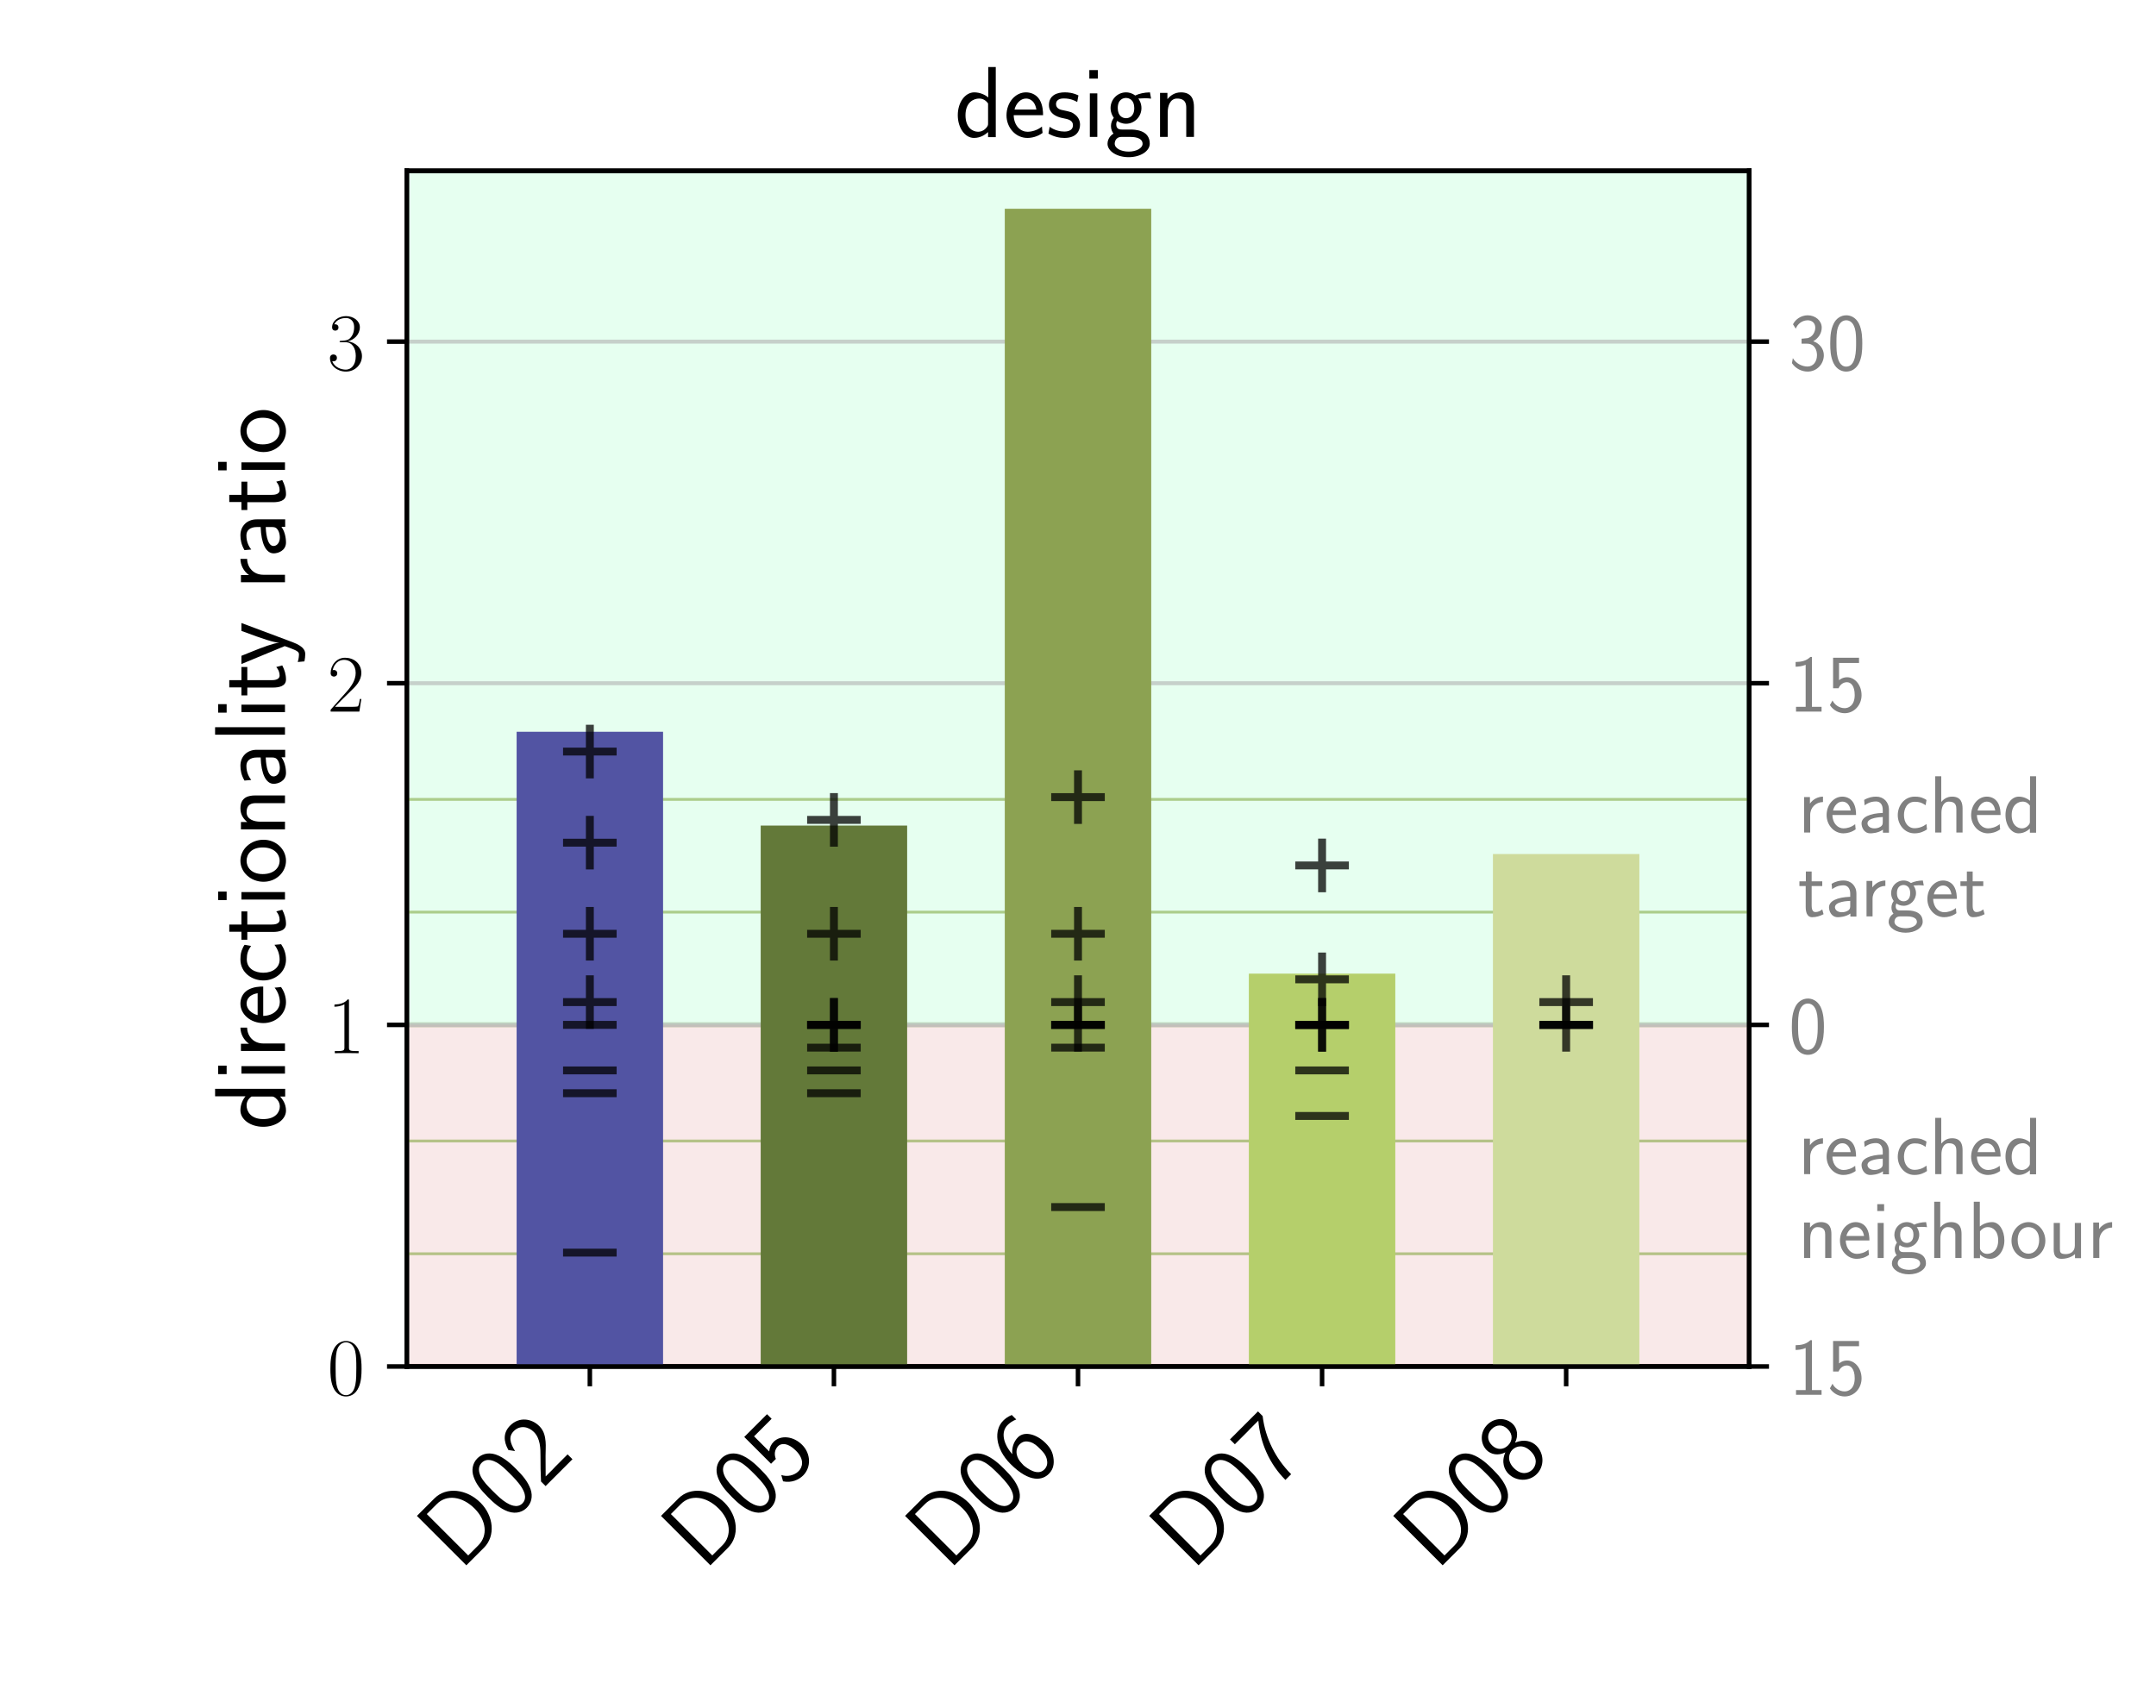 <?xml version="1.0" encoding="utf-8" standalone="no"?>
<!DOCTYPE svg PUBLIC "-//W3C//DTD SVG 1.1//EN"
  "http://www.w3.org/Graphics/SVG/1.1/DTD/svg11.dtd">
<!-- Created with matplotlib (https://matplotlib.org/) -->
<svg height="302.4pt" version="1.1" viewBox="0 0 381.6 302.4" width="381.6pt" xmlns="http://www.w3.org/2000/svg" xmlns:xlink="http://www.w3.org/1999/xlink">
 <defs>
  <style type="text/css">*{stroke-linecap:butt;stroke-linejoin:round;}</style>
 </defs>
 <g id="figure_1">
  <g id="patch_1">
   <path d="M 0 302.4 
L 381.6 302.4 
L 381.6 0 
L 0 0 
z
" style="fill:#ffffff;"/>
  </g>
  <g id="axes_1">
   <g id="patch_2">
    <path d="M 72 241.92 
L 309.6 241.92 
L 309.6 30.24 
L 72 30.24 
z
" style="fill:#ffffff;"/>
   </g>
   <g id="patch_3">
    <path clip-path="url(#p41806c6897)" d="M 61.2 181.44 
L 309.6 181.44 
L 309.6 -30.24 
L 61.2 -30.24 
z
" style="fill:#01ff6b;opacity:0.1;stroke:#01ff6b;stroke-linejoin:miter;"/>
   </g>
   <g id="patch_4">
    <path clip-path="url(#p41806c6897)" d="M 61.2 181.44 
L 309.6 181.44 
L 309.6 241.92 
L 61.2 241.92 
z
" style="fill:#c22121;opacity:0.1;stroke:#c22121;stroke-linejoin:miter;"/>
   </g>
   <g id="matplotlib.axis_1">
    <g id="xtick_1">
     <g id="line2d_1">
      <defs>
       <path d="M 0 0 
L 0 3.5 
" id="m5bcfd3a4b6" style="stroke:#000000;stroke-width:0.8;"/>
      </defs>
      <g>
       <use style="stroke:#000000;stroke-width:0.8;" x="104.4" xlink:href="#m5bcfd3a4b6" y="241.92"/>
      </g>
     </g>
     <g id="text_1">
      <!-- D02 -->
      <g transform="translate(81.412 278.247)rotate(-45)scale(0.18 -0.18)">
       <defs>
        <path d="M 8.906 69 
L 8.906 0 
L 33.5 0 
C 49.906 0 62.5 15.328 62.5 33.891 
C 62.5 53.062 49.906 69 33.5 69 
z
M 17.094 5.594 
L 17.094 63.391 
L 31.297 63.391 
C 44.703 63.391 54.297 51.172 54.297 33.891 
C 54.297 17.312 44.797 5.594 31.297 5.594 
z
" id="CMSS17-68"/>
        <path d="M 43.094 32.391 
C 43.094 38.109 43 48.75 38.906 56.984 
C 34.797 64.891 28.203 67 23.5 67 
C 16.703 67 10.906 62.984 7.906 56.578 
C 4.703 49.859 3.797 42.938 3.797 32.391 
C 3.797 25.172 4.094 16.344 7.703 8.609 
C 11.797 0.094 18.703 -2 23.406 -2 
C 29.594 -2 35.594 1.297 39 8.203 
C 42.5 15.438 43.094 23.359 43.094 32.391 
z
M 23.406 4.094 
C 15.797 4.094 13.5 12.828 12.797 15.734 
C 11.594 20.75 11.406 25.562 11.406 33.5 
C 11.406 39.719 11.406 46.75 13.297 52.266 
C 15.594 58.688 19.594 60.891 23.406 60.891 
C 30.797 60.891 33.203 53.469 34 50.859 
C 35.5 45.547 35.5 39.312 35.5 33.5 
C 35.5 24.156 35.5 4.094 23.406 4.094 
z
" id="CMSS17-48"/>
        <path d="M 25.797 21.141 
C 28.594 24.031 32.797 27.516 35.703 31 
C 38.5 34.391 42.203 39.172 42.203 46.141 
C 42.203 57.109 34.797 67 22.203 67 
C 12.297 67 6.594 60.797 3.906 51.125 
L 7.797 45.75 
C 10 54.812 13.094 60.594 20.906 60.594 
C 29.5 60.594 34.297 53.609 34.297 45.938 
C 34.297 36.781 27.297 29.703 22 24.422 
C 16.094 18.547 10.297 12.578 4.703 6.391 
L 4.703 0 
L 42.203 0 
L 42.203 6.797 
L 25.203 6.797 
C 24 6.797 22.797 6.688 21.594 6.688 
L 11.594 6.688 
L 11.594 6.797 
z
" id="CMSS17-50"/>
       </defs>
       <use transform="scale(0.996)" xlink:href="#CMSS17-68"/>
       <use transform="translate(67.543 0)scale(0.996)" xlink:href="#CMSS17-48"/>
       <use transform="translate(114.386 0)scale(0.996)" xlink:href="#CMSS17-50"/>
      </g>
     </g>
    </g>
    <g id="xtick_2">
     <g id="line2d_2">
      <g>
       <use style="stroke:#000000;stroke-width:0.8;" x="147.6" xlink:href="#m5bcfd3a4b6" y="241.92"/>
      </g>
     </g>
     <g id="text_2">
      <!-- D05 -->
      <g transform="translate(124.612 278.247)rotate(-45)scale(0.18 -0.18)">
       <defs>
        <path d="M 14.594 59.594 
L 39.094 59.594 
L 39.094 66 
L 7.297 66 
L 7.297 28.594 
L 14 28.594 
C 15.797 32.859 19.5 36 24.297 36 
C 28.797 36 33.797 31.938 33.797 20.297 
C 33.797 7.844 26.703 4.188 21.5 4.188 
C 15.094 4.188 9.203 8.141 6.594 13.609 
L 3.406 7.938 
C 8 0.797 15.5 -2 21.5 -2 
C 33.094 -2 42.203 7.938 42.203 20.094 
C 42.203 32.547 34.094 42.094 24.406 42.094 
C 20.906 42.094 17.5 40.891 14.594 38.5 
z
" id="CMSS17-53"/>
       </defs>
       <use transform="scale(0.996)" xlink:href="#CMSS17-68"/>
       <use transform="translate(67.543 0)scale(0.996)" xlink:href="#CMSS17-48"/>
       <use transform="translate(114.386 0)scale(0.996)" xlink:href="#CMSS17-53"/>
      </g>
     </g>
    </g>
    <g id="xtick_3">
     <g id="line2d_3">
      <g>
       <use style="stroke:#000000;stroke-width:0.8;" x="190.8" xlink:href="#m5bcfd3a4b6" y="241.92"/>
      </g>
     </g>
     <g id="text_3">
      <!-- D06 -->
      <g transform="translate(167.812 278.247)rotate(-45)scale(0.18 -0.18)">
       <defs>
        <path d="M 39 64.984 
C 34.797 66.688 31.797 67 29 67 
C 16 67 3.906 53.25 3.906 31.609 
C 3.906 4.188 15.406 -2 23.594 -2 
C 28.094 -2 32.594 -0.609 36.906 4.391 
C 41.297 9.672 43 14.062 43 21.75 
C 43 34.109 36.906 45.094 27.797 45.094 
C 21.203 45.094 15.5 41.594 12 37.203 
C 13 51.406 19.594 60.891 29.094 60.891 
C 31.703 60.891 35.094 60.484 39 58.75 
z
M 12.094 21.438 
C 12.094 22.234 12.094 22.734 12.203 24.234 
C 12.203 32.016 16.703 39 24 39 
C 28.703 39 31.094 36.5 32.906 33.406 
C 35 29.516 35.094 25.828 35.094 21.75 
C 35.094 17.859 35.094 13.969 32.797 9.969 
C 30.906 6.891 28.406 4.188 23.594 4.188 
C 14.094 4.188 12.5 17.453 12.094 21.438 
z
" id="CMSS17-54"/>
       </defs>
       <use transform="scale(0.996)" xlink:href="#CMSS17-68"/>
       <use transform="translate(67.543 0)scale(0.996)" xlink:href="#CMSS17-48"/>
       <use transform="translate(114.386 0)scale(0.996)" xlink:href="#CMSS17-54"/>
      </g>
     </g>
    </g>
    <g id="xtick_4">
     <g id="line2d_4">
      <g>
       <use style="stroke:#000000;stroke-width:0.8;" x="234" xlink:href="#m5bcfd3a4b6" y="241.92"/>
      </g>
     </g>
     <g id="text_4">
      <!-- D07 -->
      <g transform="translate(211.012 278.247)rotate(-45)scale(0.18 -0.18)">
       <defs>
        <path d="M 21.703 59.188 
C 22.906 59.188 24.094 59.297 25.297 59.297 
L 36.797 59.297 
C 22.5 42.422 14.297 21.094 14.297 -1 
L 22.297 -1 
C 22.297 20.391 29.297 42.109 43 59.484 
L 43 66 
L 3.906 66 
L 3.906 59.188 
z
" id="CMSS17-55"/>
       </defs>
       <use transform="scale(0.996)" xlink:href="#CMSS17-68"/>
       <use transform="translate(67.543 0)scale(0.996)" xlink:href="#CMSS17-48"/>
       <use transform="translate(114.386 0)scale(0.996)" xlink:href="#CMSS17-55"/>
      </g>
     </g>
    </g>
    <g id="xtick_5">
     <g id="line2d_5">
      <g>
       <use style="stroke:#000000;stroke-width:0.8;" x="277.2" xlink:href="#m5bcfd3a4b6" y="241.92"/>
      </g>
     </g>
     <g id="text_5">
      <!-- D08 -->
      <g transform="translate(254.212 278.247)rotate(-45)scale(0.18 -0.18)">
       <defs>
        <path d="M 30.203 35.094 
C 37.797 37.594 41.703 43.641 41.703 49.594 
C 41.703 58.969 33.703 67 23.5 67 
C 12.906 67 5.203 58.672 5.203 49.594 
C 5.203 43.734 9 37.688 16.703 35.094 
C 6.906 31.297 3.906 23.688 3.906 18 
C 3.906 7 12.797 -2 23.406 -2 
C 34.406 -2 43 7.188 43 18 
C 43 24.594 39.094 31.594 30.203 35.094 
z
M 23.5 38.094 
C 16.797 38.094 12.297 42.625 12.297 49.484 
C 12.297 56.453 16.797 60.891 23.5 60.891 
C 29.703 60.891 34.594 56.859 34.594 49.484 
C 34.594 42.234 29.797 38.094 23.5 38.094 
z
M 23.5 4.188 
C 17.797 4.188 11.703 8.094 11.703 18.094 
C 11.703 28.391 18.5 32 23.406 32 
C 28.797 32 35.203 28.188 35.203 18.094 
C 35.203 7.688 28.594 4.188 23.5 4.188 
z
" id="CMSS17-56"/>
       </defs>
       <use transform="scale(0.996)" xlink:href="#CMSS17-68"/>
       <use transform="translate(67.543 0)scale(0.996)" xlink:href="#CMSS17-48"/>
       <use transform="translate(114.386 0)scale(0.996)" xlink:href="#CMSS17-56"/>
      </g>
     </g>
    </g>
   </g>
   <g id="matplotlib.axis_2">
    <g id="ytick_1">
     <g id="line2d_6">
      <path clip-path="url(#p41806c6897)" d="M 72 241.92 
L 309.6 241.92 
" style="fill:none;stroke:#b0b0b0;stroke-linecap:square;stroke-opacity:0.6;stroke-width:0.7;"/>
     </g>
     <g id="line2d_7">
      <defs>
       <path d="M 0 0 
L -3.5 0 
" id="m396ff6a294" style="stroke:#000000;stroke-width:0.8;"/>
      </defs>
      <g>
       <use style="stroke:#000000;stroke-width:0.8;" x="72" xlink:href="#m396ff6a294" y="241.92"/>
      </g>
     </g>
     <g id="text_6">
      <!-- $\mathdefault{0}$ -->
      <g transform="translate(57.928 246.936)scale(0.145 -0.145)">
       <defs>
        <path d="M 42 31.844 
C 42 37.969 41.906 48.422 37.703 56.453 
C 34 63.484 28.094 66 22.906 66 
C 18.094 66 12 63.781 8.203 56.562 
C 4.203 49.016 3.797 39.672 3.797 31.844 
C 3.797 26.109 3.906 17.375 7 9.734 
C 11.297 -0.609 19 -2 22.906 -2 
C 27.5 -2 34.5 -0.109 38.594 9.438 
C 41.594 16.375 42 24.5 42 31.844 
z
M 22.906 -0.406 
C 16.5 -0.406 12.703 5.125 11.297 12.75 
C 10.203 18.688 10.203 27.328 10.203 32.953 
C 10.203 40.688 10.203 47.109 11.5 53.234 
C 13.406 61.781 19 64.391 22.906 64.391 
C 27 64.391 32.297 61.672 34.203 53.438 
C 35.5 47.719 35.594 40.984 35.594 32.953 
C 35.594 26.422 35.594 18.375 34.406 12.453 
C 32.297 1.5 26.406 -0.406 22.906 -0.406 
z
" id="CMR17-48"/>
       </defs>
       <use transform="scale(0.996)" xlink:href="#CMR17-48"/>
      </g>
     </g>
    </g>
    <g id="ytick_2">
     <g id="line2d_8">
      <path clip-path="url(#p41806c6897)" d="M 72 181.44 
L 309.6 181.44 
" style="fill:none;stroke:#b0b0b0;stroke-linecap:square;stroke-opacity:0.6;stroke-width:0.7;"/>
     </g>
     <g id="line2d_9">
      <g>
       <use style="stroke:#000000;stroke-width:0.8;" x="72" xlink:href="#m396ff6a294" y="181.44"/>
      </g>
     </g>
     <g id="text_7">
      <!-- $\mathdefault{1}$ -->
      <g transform="translate(57.928 186.456)scale(0.145 -0.145)">
       <defs>
        <path d="M 26.594 63.797 
C 26.594 65.891 26.5 66 25.094 66 
C 21.203 61.359 15.297 59.891 9.703 59.688 
C 9.406 59.688 8.906 59.688 8.797 59.5 
C 8.703 59.297 8.703 59.094 8.703 57 
C 11.797 57 17 57.594 21 59.984 
L 21 7.297 
C 21 3.797 20.797 2.594 12.203 2.594 
L 9.203 2.594 
L 9.203 0 
C 14 0.094 19 0.188 23.797 0.188 
C 28.594 0.188 33.594 0.094 38.406 0 
L 38.406 2.594 
L 35.406 2.594 
C 26.797 2.594 26.594 3.688 26.594 7.297 
z
" id="CMR17-49"/>
       </defs>
       <use transform="scale(0.996)" xlink:href="#CMR17-49"/>
      </g>
     </g>
    </g>
    <g id="ytick_3">
     <g id="line2d_10">
      <path clip-path="url(#p41806c6897)" d="M 72 120.96 
L 309.6 120.96 
" style="fill:none;stroke:#b0b0b0;stroke-linecap:square;stroke-opacity:0.6;stroke-width:0.7;"/>
     </g>
     <g id="line2d_11">
      <g>
       <use style="stroke:#000000;stroke-width:0.8;" x="72" xlink:href="#m396ff6a294" y="120.96"/>
      </g>
     </g>
     <g id="text_8">
      <!-- $\mathdefault{2}$ -->
      <g transform="translate(57.928 125.976)scale(0.145 -0.145)">
       <defs>
        <path d="M 41.703 15.469 
L 39.906 15.469 
C 38.906 8.391 38.094 7.188 37.703 6.594 
C 37.203 5.797 30 5.797 28.594 5.797 
L 9.406 5.797 
C 13 9.688 20 16.766 28.5 24.938 
C 34.594 30.719 41.703 37.5 41.703 47.391 
C 41.703 59.188 32.297 66 21.797 66 
C 10.797 66 4.094 56.297 4.094 47.297 
C 4.094 43.391 7 42.891 8.203 42.891 
C 9.203 42.891 12.203 43.484 12.203 46.984 
C 12.203 50.094 9.594 51 8.203 51 
C 7.594 51 7 50.891 6.594 50.688 
C 8.5 59.188 14.297 63.391 20.406 63.391 
C 29.094 63.391 34.797 56.5 34.797 47.391 
C 34.797 38.703 29.703 31.219 24 24.734 
L 4.094 2.297 
L 4.094 0 
L 39.297 0 
z
" id="CMR17-50"/>
       </defs>
       <use transform="scale(0.996)" xlink:href="#CMR17-50"/>
      </g>
     </g>
    </g>
    <g id="ytick_4">
     <g id="line2d_12">
      <path clip-path="url(#p41806c6897)" d="M 72 60.48 
L 309.6 60.48 
" style="fill:none;stroke:#b0b0b0;stroke-linecap:square;stroke-opacity:0.6;stroke-width:0.7;"/>
     </g>
     <g id="line2d_13">
      <g>
       <use style="stroke:#000000;stroke-width:0.8;" x="72" xlink:href="#m396ff6a294" y="60.48"/>
      </g>
     </g>
     <g id="text_9">
      <!-- $\mathdefault{3}$ -->
      <g transform="translate(57.928 65.496)scale(0.145 -0.145)">
       <defs>
        <path d="M 22.094 34 
C 31 34 34.906 26.141 34.906 17.094 
C 34.906 5.031 28.5 0.391 22.703 0.391 
C 17.406 0.391 8.797 3.016 6.094 10.797 
C 6.594 10.594 7.094 10.594 7.594 10.594 
C 10 10.594 11.797 12.188 11.797 14.797 
C 11.797 17.688 9.594 19 7.594 19 
C 5.906 19 3.297 18.188 3.297 14.484 
C 3.297 5.234 12.297 -2 22.906 -2 
C 34 -2 42.5 6.75 42.5 16.984 
C 42.5 26.844 34.5 34 25 35.094 
C 32.594 36.672 39.906 43.375 39.906 52.391 
C 39.906 60.25 32 66 23 66 
C 13.906 66 5.906 60.344 5.906 52.297 
C 5.906 48.797 8.5 48.188 9.797 48.188 
C 11.906 48.188 13.703 49.484 13.703 52.094 
C 13.703 54.688 11.906 56 9.797 56 
C 9.406 56 8.906 56 8.5 55.797 
C 11.406 62.484 19.297 63.688 22.797 63.688 
C 26.297 63.688 32.906 61.969 32.906 52.297 
C 32.906 49.484 32.5 44.547 29.094 40.219 
C 26.094 36.391 22.703 36.188 19.406 35.891 
C 18.906 35.891 16.594 35.688 16.203 35.688 
C 15.5 35.594 15.094 35.5 15.094 34.797 
C 15.094 34.094 15.203 34 17.203 34 
z
" id="CMR17-51"/>
       </defs>
       <use transform="scale(0.996)" xlink:href="#CMR17-51"/>
      </g>
     </g>
    </g>
    <g id="text_10">
     <!-- directionality ratio -->
     <g transform="translate(50.44 200.076)rotate(-90)scale(0.18 -0.18)">
      <defs>
       <path d="M 40.797 69 
L 33.406 69 
L 33.406 38.984 
C 30.297 41.594 25.203 44 19.594 44 
C 10.5 44 3.297 34.047 3.297 21.484 
C 3.297 8.938 10.406 -1 19.297 -1 
C 26.203 -1 30.797 2.688 33.203 4.797 
L 33.203 -0.203 
L 40.797 -0.203 
z
M 33.203 13.297 
C 33.203 11.875 33.203 10.359 30.094 7.625 
C 28.094 5.906 25.703 5.094 23.406 5.094 
C 18 5.094 10.906 9.141 10.906 21.391 
C 10.906 34.141 18.906 37.891 24.406 37.891 
C 28.094 37.891 31.094 36.062 33.203 33.031 
z
" id="CMSS17-100"/>
       <path d="M 15.297 66 
L 6.906 66 
L 6.906 57.594 
L 15.297 57.594 
z
M 14.797 43 
L 7.406 43 
L 7.406 0 
L 14.797 0 
z
" id="CMSS17-105"/>
       <path d="M 14.906 21.391 
C 14.906 30.844 21.797 37.172 30.594 37.375 
L 30.594 44 
C 24.203 43.891 18.203 40.688 14.594 35.469 
L 14.594 43.484 
L 7.5 43.484 
L 7.5 0 
L 14.906 0 
z
" id="CMSS17-114"/>
       <path d="M 39.094 21.484 
C 39.094 24.797 38.906 31.266 35.703 36.672 
C 32.203 42.391 26.5 44 22.203 44 
C 11.797 44 3 34.125 3 21.297 
C 3 9.047 12.094 -1 23.594 -1 
C 28.094 -1 33.594 0.297 38.594 3.891 
C 38.594 4.297 38.406 6.469 38.297 6.578 
C 38.297 6.766 38 9.828 38 10.234 
C 33.203 6.375 27.703 5.094 23.703 5.094 
C 17.297 5.094 10.406 10.422 10.094 21.484 
z
M 10.906 27 
C 12.203 32.594 16.594 37.891 22.203 37.891 
C 23.703 37.891 30.703 37.688 32.5 27 
z
" id="CMSS17-101"/>
       <path d="M 38.5 39.688 
C 38.5 40.391 33.906 42.391 32.703 42.797 
C 29.406 44 25.203 44 24.094 44 
C 11.094 44 3.297 32.688 3.297 21.297 
C 3.297 9.297 12 -1 23.703 -1 
C 30.406 -1 35.203 1.188 39.094 3.797 
L 38.5 10.391 
C 34.203 7.094 29.203 5.297 23.797 5.297 
C 16 5.297 10.906 12.094 10.906 21.391 
C 10.906 28.594 14.203 37.688 24.203 37.688 
C 29.703 37.688 32.797 36.594 37.406 33.484 
z
" id="CMSS17-99"/>
       <path d="M 16.703 37.188 
L 29.703 37.188 
L 29.703 43 
L 16.703 43 
L 16.703 55 
L 9.594 55 
L 9.594 43 
L 1.703 43 
L 1.703 37.188 
L 9.406 37.188 
L 9.406 11.734 
C 9.406 6 10.703 -1 17.297 -1 
C 22.297 -1 26.906 0.391 31.297 2.688 
L 29.703 8.609 
C 27.297 6.5 24.406 5.297 21.297 5.297 
C 16.906 5.297 16.703 10.922 16.703 13.438 
z
" id="CMSS17-116"/>
       <path d="M 44.203 21.188 
C 44.203 33.984 34.703 44 23.5 44 
C 12 44 2.703 33.688 2.703 21.188 
C 2.703 8.5 12.297 -1 23.406 -1 
C 34.797 -1 44.203 8.797 44.203 21.188 
z
M 23.5 5.297 
C 16.406 5.297 10.297 11.094 10.297 21.984 
C 10.297 33.594 17.406 37.891 23.406 37.891 
C 29.906 37.891 36.594 33.188 36.594 21.984 
C 36.594 10.688 30.094 5.297 23.5 5.297 
z
" id="CMSS17-111"/>
       <path d="M 40.906 29.344 
C 40.906 35.672 39.406 44 28.094 44 
C 21.703 44 17.5 40.688 14.703 37.281 
L 14.703 43.484 
L 7.406 43.484 
L 7.406 0 
L 15 0 
L 15 24.312 
C 15 30.656 17.406 37.891 24.203 37.891 
C 33 37.891 33.297 31.953 33.297 28.531 
L 33.297 0 
L 40.906 0 
z
" id="CMSS17-110"/>
       <path d="M 37.594 27.953 
C 37.594 37.484 30.906 44 21.906 44 
C 17.5 44 12.703 43.188 7.203 39.984 
L 7.797 33.328 
C 10.297 35.156 14.594 38.094 21.797 38.094 
C 26.906 38.094 30 34.141 30 27.844 
L 30 24 
C 14 23.5 4 18.891 4 11.109 
C 4 7.062 6.5 -1 14.797 -1 
C 16.297 -1 24.406 -0.812 30.203 3.5 
L 30.203 -0.203 
L 37.594 -0.203 
z
M 30 12.875 
C 30 11.109 30 8.734 27 6.969 
C 24.406 5.297 21.094 5.094 19.703 5.094 
C 14.703 5.094 11.297 7.859 11.297 11.297 
C 11.297 18.203 26.906 18.891 30 19 
z
" id="CMSS17-97"/>
       <path d="M 14.797 69 
L 7.406 69 
L 7.406 0 
L 14.797 0 
z
" id="CMSS17-108"/>
       <path d="M 41.797 43 
L 34 43 
C 25.5 20.203 22.594 10.953 22.406 5.984 
L 22.297 5.984 
C 22 10.859 17.594 22.797 14.094 31.344 
L 9.406 43 
L 1.297 43 
L 19 0.219 
C 17.906 -2.766 16.297 -7.25 15.797 -8.234 
C 13.594 -13.812 12.094 -13.812 10.5 -13.812 
C 10.094 -13.812 6.906 -13.703 3.297 -12.609 
L 3.906 -19.203 
C 6.406 -19.703 8.906 -20 10.703 -20 
C 13.203 -20 18.203 -20 22.797 -7.734 
z
" id="CMSS17-121"/>
      </defs>
      <use transform="scale(0.996)" xlink:href="#CMSS17-100"/>
      <use transform="translate(48.205 0)scale(0.996)" xlink:href="#CMSS17-105"/>
      <use transform="translate(70.386 0)scale(0.996)" xlink:href="#CMSS17-114"/>
      <use transform="translate(102.295 0)scale(0.996)" xlink:href="#CMSS17-101"/>
      <use transform="translate(143.934 0)scale(0.996)" xlink:href="#CMSS17-99"/>
      <use transform="translate(185.573 0)scale(0.996)" xlink:href="#CMSS17-116"/>
      <use transform="translate(219.405 0)scale(0.996)" xlink:href="#CMSS17-105"/>
      <use transform="translate(241.585 0)scale(0.996)" xlink:href="#CMSS17-111"/>
      <use transform="translate(288.429 0)scale(0.996)" xlink:href="#CMSS17-110"/>
      <use transform="translate(336.634 0)scale(0.996)" xlink:href="#CMSS17-97"/>
      <use transform="translate(381.556 0)scale(0.996)" xlink:href="#CMSS17-108"/>
      <use transform="translate(403.737 0)scale(0.996)" xlink:href="#CMSS17-105"/>
      <use transform="translate(425.917 0)scale(0.996)" xlink:href="#CMSS17-116"/>
      <use transform="translate(457.146 0)scale(0.996)" xlink:href="#CMSS17-121"/>
      <use transform="translate(531.376 0)scale(0.996)" xlink:href="#CMSS17-114"/>
      <use transform="translate(563.285 0)scale(0.996)" xlink:href="#CMSS17-97"/>
      <use transform="translate(608.207 0)scale(0.996)" xlink:href="#CMSS17-116"/>
      <use transform="translate(642.039 0)scale(0.996)" xlink:href="#CMSS17-105"/>
      <use transform="translate(664.22 0)scale(0.996)" xlink:href="#CMSS17-111"/>
     </g>
    </g>
   </g>
   <g id="patch_5">
    <path d="M 72 241.92 
L 72 30.24 
" style="fill:none;stroke:#000000;stroke-linecap:square;stroke-linejoin:miter;stroke-width:0.8;"/>
   </g>
   <g id="patch_6">
    <path d="M 309.6 241.92 
L 309.6 30.24 
" style="fill:none;stroke:#000000;stroke-linecap:square;stroke-linejoin:miter;stroke-width:0.8;"/>
   </g>
   <g id="patch_7">
    <path d="M 72 241.92 
L 309.6 241.92 
" style="fill:none;stroke:#000000;stroke-linecap:square;stroke-linejoin:miter;stroke-width:0.8;"/>
   </g>
   <g id="patch_8">
    <path d="M 72 30.24 
L 309.6 30.24 
" style="fill:none;stroke:#000000;stroke-linecap:square;stroke-linejoin:miter;stroke-width:0.8;"/>
   </g>
   <g id="LineCollection_1">
    <path clip-path="url(#p41806c6897)" d="M 72 141.523 
L 309.6 141.523 
" style="fill:none;stroke:#729c27;stroke-opacity:0.5;stroke-width:0.5;"/>
    <path clip-path="url(#p41806c6897)" d="M 72 161.482 
L 309.6 161.482 
" style="fill:none;stroke:#729c27;stroke-opacity:0.5;stroke-width:0.5;"/>
    <path clip-path="url(#p41806c6897)" d="M 72 221.962 
L 309.6 221.962 
" style="fill:none;stroke:#729c27;stroke-opacity:0.5;stroke-width:0.5;"/>
    <path clip-path="url(#p41806c6897)" d="M 72 202.003 
L 309.6 202.003 
" style="fill:none;stroke:#729c27;stroke-opacity:0.5;stroke-width:0.5;"/>
   </g>
   <g id="text_11">
    <!-- design -->
    <g transform="translate(168.931 24.24)scale(0.18 -0.18)">
     <defs>
      <path d="M 32.203 40.984 
C 26.297 43.797 21.703 44 18.703 44 
C 11.594 44 3.094 41.484 3.094 31.391 
C 3.094 21.297 14.094 19.094 17.094 18.484 
C 21.703 17.594 26.797 16.594 26.797 11.594 
C 26.797 5.297 19.594 5.297 18.297 5.297 
C 14.297 5.297 8.797 6.391 3.797 9.984 
L 2.594 3.297 
C 8.297 0 13.797 -1 18.406 -1 
C 30.703 -1 33.797 6.5 33.797 12.188 
C 33.797 17.094 31 20.391 29.094 21.891 
C 25.797 24.484 24.594 24.797 16.406 26.484 
C 15 26.688 10.094 27.797 10.094 32.297 
C 10.094 37.984 16.406 37.984 17.797 37.984 
C 24.297 37.984 28.297 35.984 31 34.484 
z
" id="CMSS17-115"/>
      <path d="M 44.5 44 
C 38.797 43.891 33.906 42.797 29.906 40.891 
C 26.594 43.484 23.203 44 20.906 44 
C 12.203 44 5.594 36.812 5.594 28.5 
C 5.594 23.141 8.594 19.094 8.797 18.891 
C 7 16.391 6 13.688 6 10.688 
C 6 7.188 7.406 4.688 8.5 3.297 
C 3.297 0.094 2.594 -4.812 2.594 -6.703 
C 2.594 -14 11.703 -20 23.406 -20 
C 35.203 -20 44.297 -14 44.297 -6.609 
C 44.297 7.188 29 7.297 24.797 7.297 
L 16.703 7.297 
C 15.203 7.297 11.203 7.297 11.203 12.391 
C 11.203 14.391 12.094 15.688 12.203 15.797 
C 13.703 14.688 16.797 13 20.906 13 
C 29.203 13 36.094 19.984 36.094 28.5 
C 36.094 33.25 33.906 36.703 33 37.891 
L 33.297 37.891 
C 33.594 37.891 37.797 38.188 39.297 38.188 
C 42.5 38.188 42.797 38.094 45.594 37.797 
z
M 20.906 18.5 
C 17.5 18.5 12.703 20.578 12.703 28.5 
C 12.703 37.109 18.203 38.484 20.797 38.484 
C 24.203 38.484 29 36.406 29 28.5 
C 29 19.875 23.5 18.5 20.906 18.5 
z
M 24.703 0 
C 27.094 0 37.203 0 37.203 -6.812 
C 37.203 -11.109 31 -14.5 23.5 -14.5 
C 15.906 -14.5 9.703 -11.203 9.703 -6.703 
C 9.703 -6.203 9.703 0 16.594 0 
z
" id="CMSS17-103"/>
     </defs>
     <use transform="scale(0.996)" xlink:href="#CMSS17-100"/>
     <use transform="translate(48.205 0)scale(0.996)" xlink:href="#CMSS17-101"/>
     <use transform="translate(89.844 0)scale(0.996)" xlink:href="#CMSS17-115"/>
     <use transform="translate(125.757 0)scale(0.996)" xlink:href="#CMSS17-105"/>
     <use transform="translate(147.938 0)scale(0.996)" xlink:href="#CMSS17-103"/>
     <use transform="translate(194.782 0)scale(0.996)" xlink:href="#CMSS17-110"/>
    </g>
   </g>
   <g id="patch_9">
    <path clip-path="url(#p41806c6897)" d="M 91.44 241.92 
L 117.36 241.92 
L 117.36 129.551 
L 91.44 129.551 
z
" style="fill:#5254a3;"/>
   </g>
   <g id="patch_10">
    <path clip-path="url(#p41806c6897)" d="M 134.64 241.92 
L 160.56 241.92 
L 160.56 146.16 
L 134.64 146.16 
z
" style="fill:#637939;"/>
   </g>
   <g id="patch_11">
    <path clip-path="url(#p41806c6897)" d="M 177.84 241.92 
L 203.76 241.92 
L 203.76 36.96 
L 177.84 36.96 
z
" style="fill:#8ca252;"/>
   </g>
   <g id="patch_12">
    <path clip-path="url(#p41806c6897)" d="M 221.04 241.92 
L 246.96 241.92 
L 246.96 172.368 
L 221.04 172.368 
z
" style="fill:#b5cf6b;"/>
   </g>
   <g id="patch_13">
    <path clip-path="url(#p41806c6897)" d="M 264.24 241.92 
L 290.16 241.92 
L 290.16 151.2 
L 264.24 151.2 
z
" style="fill:#cedb9c;"/>
   </g>
  </g>
  <g id="axes_2">
   <g id="matplotlib.axis_3">
    <g id="ytick_5">
     <g id="line2d_14">
      <defs>
       <path d="M 0 0 
L 3.5 0 
" id="m37bf09c81a" style="stroke:#000000;stroke-width:0.8;"/>
      </defs>
      <g>
       <use style="stroke:#000000;stroke-width:0.8;" x="309.6" xlink:href="#m37bf09c81a" y="241.92"/>
      </g>
     </g>
     <g id="text_12">
      <!-- 15 -->
      <g style="fill:#808080;" transform="translate(316.6 246.936)scale(0.145 -0.145)">
       <defs>
        <path d="M 28.406 67 
L 26.5 67 
C 21.094 61.703 14.797 60.969 8.406 60.797 
L 8.406 55 
C 11.297 55.094 16 55.297 20.703 57.391 
L 20.703 5.797 
L 8.906 5.797 
L 8.906 0 
L 40.203 0 
L 40.203 5.797 
L 28.406 5.797 
z
" id="CMSS17-49"/>
       </defs>
       <use transform="scale(0.996)" xlink:href="#CMSS17-49"/>
       <use transform="translate(46.844 0)scale(0.996)" xlink:href="#CMSS17-53"/>
      </g>
     </g>
    </g>
    <g id="ytick_6">
     <g id="line2d_15">
      <g>
       <use style="stroke:#000000;stroke-width:0.8;" x="309.6" xlink:href="#m37bf09c81a" y="181.44"/>
      </g>
     </g>
     <g id="text_13">
      <!-- 0 -->
      <g style="fill:#808080;" transform="translate(316.6 186.456)scale(0.145 -0.145)">
       <use transform="scale(0.996)" xlink:href="#CMSS17-48"/>
      </g>
     </g>
    </g>
    <g id="ytick_7">
     <g id="line2d_16">
      <g>
       <use style="stroke:#000000;stroke-width:0.8;" x="309.6" xlink:href="#m37bf09c81a" y="120.96"/>
      </g>
     </g>
     <g id="text_14">
      <!-- 15 -->
      <g style="fill:#808080;" transform="translate(316.6 125.976)scale(0.145 -0.145)">
       <use transform="scale(0.996)" xlink:href="#CMSS17-49"/>
       <use transform="translate(46.844 0)scale(0.996)" xlink:href="#CMSS17-53"/>
      </g>
     </g>
    </g>
    <g id="ytick_8">
     <g id="line2d_17">
      <g>
       <use style="stroke:#000000;stroke-width:0.8;" x="309.6" xlink:href="#m37bf09c81a" y="60.48"/>
      </g>
     </g>
     <g id="text_15">
      <!-- 30 -->
      <g style="fill:#808080;" transform="translate(316.6 65.496)scale(0.145 -0.145)">
       <defs>
        <path d="M 15.703 32.188 
L 22.5 32.188 
C 31.906 32.188 34.594 23.938 34.594 18.188 
C 34.594 10.344 30.203 4.188 23 4.188 
C 17.406 4.188 9.5 7.016 5 14.469 
C 4.297 10.938 4.297 10.734 3.906 8.328 
C 8.594 1.391 16.203 -2 23.203 -2 
C 34.594 -2 43 7.516 43 18.094 
C 43 26.047 37.5 32.688 30 35.188 
C 36 38.484 40.406 44.688 40.406 51.891 
C 40.406 60.297 32.703 67 23.297 67 
C 14.703 67 8 61.688 5.203 55.984 
C 5.906 54.984 7.703 52.094 8.594 50.594 
C 10.797 56.484 16.5 60.891 23.203 60.891 
C 28.797 60.891 32.5 57.188 32.5 51.891 
C 32.5 46.391 29 40.391 23.094 39 
C 22.703 39 16.5 38.391 15.703 38.297 
z
" id="CMSS17-51"/>
       </defs>
       <use transform="scale(0.996)" xlink:href="#CMSS17-51"/>
       <use transform="translate(46.844 0)scale(0.996)" xlink:href="#CMSS17-48"/>
      </g>
     </g>
    </g>
   </g>
   <g id="patch_14">
    <path d="M 72 241.92 
L 72 30.24 
" style="fill:none;stroke:#000000;stroke-linecap:square;stroke-linejoin:miter;stroke-width:0.8;"/>
   </g>
   <g id="patch_15">
    <path d="M 309.6 241.92 
L 309.6 30.24 
" style="fill:none;stroke:#000000;stroke-linecap:square;stroke-linejoin:miter;stroke-width:0.8;"/>
   </g>
   <g id="patch_16">
    <path d="M 72 241.92 
L 309.6 241.92 
" style="fill:none;stroke:#000000;stroke-linecap:square;stroke-linejoin:miter;stroke-width:0.8;"/>
   </g>
   <g id="patch_17">
    <path d="M 72 30.24 
L 309.6 30.24 
" style="fill:none;stroke:#000000;stroke-linecap:square;stroke-linejoin:miter;stroke-width:0.8;"/>
   </g>
   <g id="text_16">
    <!-- reached -->
    <g style="fill:#808080;" transform="translate(318.24 207.868)scale(0.145 -0.145)">
     <defs>
      <path d="M 40.906 29.344 
C 40.906 35.672 39.406 44 28.094 44 
C 21.797 44 17.703 40.891 14.797 37.484 
L 14.797 69 
L 7.406 69 
L 7.406 0 
L 15 0 
L 15 24.312 
C 15 30.656 17.406 37.891 24.203 37.891 
C 33 37.891 33.297 31.953 33.297 28.531 
L 33.297 0 
L 40.906 0 
z
" id="CMSS17-104"/>
     </defs>
     <use transform="scale(0.996)" xlink:href="#CMSS17-114"/>
     <use transform="translate(31.91 0)scale(0.996)" xlink:href="#CMSS17-101"/>
     <use transform="translate(73.549 0)scale(0.996)" xlink:href="#CMSS17-97"/>
     <use transform="translate(118.471 0)scale(0.996)" xlink:href="#CMSS17-99"/>
     <use transform="translate(160.109 0)scale(0.996)" xlink:href="#CMSS17-104"/>
     <use transform="translate(208.314 0)scale(0.996)" xlink:href="#CMSS17-101"/>
     <use transform="translate(249.953 0)scale(0.996)" xlink:href="#CMSS17-100"/>
    </g>
    <!-- neighbour -->
    <g style="fill:#808080;" transform="translate(318.24 222.715)scale(0.145 -0.145)">
     <defs>
      <path d="M 14.906 69 
L 7.5 69 
L 7.5 -0.203 
L 15.094 -0.203 
L 15.094 4.297 
C 18.906 0.594 23.5 -1 27.594 -1 
C 37.203 -1 45 8.734 45 21.594 
C 45 33.328 39 44 30.094 44 
C 23.797 44 18.203 41.391 14.906 38.688 
z
M 15.094 32.734 
C 17.297 35.562 20.406 37.891 24.797 37.891 
C 30.703 37.891 37.406 33.531 37.406 21.594 
C 37.406 8.844 29.406 5.094 23.906 5.094 
C 21.906 5.094 19.797 5.594 17.797 7.312 
C 15.094 9.75 15.094 11.266 15.094 12.688 
z
" id="CMSS17-98"/>
      <path d="M 40.906 43 
L 33.297 43 
L 33.297 15.25 
C 33.297 7.812 27.906 4.797 22.203 4.797 
C 15.594 4.797 15 7 15 11.125 
L 15 43 
L 7.406 43 
L 7.406 10.625 
C 7.406 2.797 10.094 -1 17 -1 
C 20.406 -1 28.094 -0.203 33.5 4.797 
L 33.5 -0.203 
L 40.906 -0.203 
z
" id="CMSS17-117"/>
     </defs>
     <use transform="scale(0.996)" xlink:href="#CMSS17-110"/>
     <use transform="translate(48.205 0)scale(0.996)" xlink:href="#CMSS17-101"/>
     <use transform="translate(89.844 0)scale(0.996)" xlink:href="#CMSS17-105"/>
     <use transform="translate(112.024 0)scale(0.996)" xlink:href="#CMSS17-103"/>
     <use transform="translate(158.868 0)scale(0.996)" xlink:href="#CMSS17-104"/>
     <use transform="translate(207.073 0)scale(0.996)" xlink:href="#CMSS17-98"/>
     <use transform="translate(257.88 0)scale(0.996)" xlink:href="#CMSS17-111"/>
     <use transform="translate(304.724 0)scale(0.996)" xlink:href="#CMSS17-117"/>
     <use transform="translate(352.929 0)scale(0.996)" xlink:href="#CMSS17-114"/>
    </g>
   </g>
   <g id="text_17">
    <!-- reached -->
    <g style="fill:#808080;" transform="translate(318.24 147.388)scale(0.145 -0.145)">
     <use transform="scale(0.996)" xlink:href="#CMSS17-114"/>
     <use transform="translate(31.91 0)scale(0.996)" xlink:href="#CMSS17-101"/>
     <use transform="translate(73.549 0)scale(0.996)" xlink:href="#CMSS17-97"/>
     <use transform="translate(118.471 0)scale(0.996)" xlink:href="#CMSS17-99"/>
     <use transform="translate(160.109 0)scale(0.996)" xlink:href="#CMSS17-104"/>
     <use transform="translate(208.314 0)scale(0.996)" xlink:href="#CMSS17-101"/>
     <use transform="translate(249.953 0)scale(0.996)" xlink:href="#CMSS17-100"/>
    </g>
    <!-- target -->
    <g style="fill:#808080;" transform="translate(318.24 162.235)scale(0.145 -0.145)">
     <use transform="scale(0.996)" xlink:href="#CMSS17-116"/>
     <use transform="translate(33.832 0)scale(0.996)" xlink:href="#CMSS17-97"/>
     <use transform="translate(76.151 0)scale(0.996)" xlink:href="#CMSS17-114"/>
     <use transform="translate(108.061 0)scale(0.996)" xlink:href="#CMSS17-103"/>
     <use transform="translate(154.904 0)scale(0.996)" xlink:href="#CMSS17-101"/>
     <use transform="translate(196.543 0)scale(0.996)" xlink:href="#CMSS17-116"/>
    </g>
   </g>
   <g id="PathCollection_1">
    <defs>
     <path d="M -4.743 0 
L 4.743 0 
M 0 4.743 
L 0 -4.743 
" id="me8dfec255f" style="stroke:#000000;stroke-opacity:0.75;stroke-width:1.4;"/>
    </defs>
    <g clip-path="url(#p41806c6897)">
     <use style="fill-opacity:0.75;stroke:#000000;stroke-opacity:0.75;stroke-width:1.4;" x="104.4" xlink:href="#me8dfec255f" y="165.312"/>
     <use style="fill-opacity:0.75;stroke:#000000;stroke-opacity:0.75;stroke-width:1.4;" x="104.4" xlink:href="#me8dfec255f" y="133.056"/>
     <use style="fill-opacity:0.75;stroke:#000000;stroke-opacity:0.75;stroke-width:1.4;" x="104.4" xlink:href="#me8dfec255f" y="149.184"/>
     <use style="fill-opacity:0.75;stroke:#000000;stroke-opacity:0.75;stroke-width:1.4;" x="104.4" xlink:href="#me8dfec255f" y="177.408"/>
     <use style="fill-opacity:0.75;stroke:#000000;stroke-opacity:0.75;stroke-width:1.4;" x="147.6" xlink:href="#me8dfec255f" y="145.152"/>
     <use style="fill-opacity:0.75;stroke:#000000;stroke-opacity:0.75;stroke-width:1.4;" x="147.6" xlink:href="#me8dfec255f" y="165.312"/>
     <use style="fill-opacity:0.75;stroke:#000000;stroke-opacity:0.75;stroke-width:1.4;" x="147.6" xlink:href="#me8dfec255f" y="181.44"/>
     <use style="fill-opacity:0.75;stroke:#000000;stroke-opacity:0.75;stroke-width:1.4;" x="147.6" xlink:href="#me8dfec255f" y="181.44"/>
     <use style="fill-opacity:0.75;stroke:#000000;stroke-opacity:0.75;stroke-width:1.4;" x="190.8" xlink:href="#me8dfec255f" y="141.12"/>
     <use style="fill-opacity:0.75;stroke:#000000;stroke-opacity:0.75;stroke-width:1.4;" x="190.8" xlink:href="#me8dfec255f" y="165.312"/>
     <use style="fill-opacity:0.75;stroke:#000000;stroke-opacity:0.75;stroke-width:1.4;" x="190.8" xlink:href="#me8dfec255f" y="177.408"/>
     <use style="fill-opacity:0.75;stroke:#000000;stroke-opacity:0.75;stroke-width:1.4;" x="190.8" xlink:href="#me8dfec255f" y="181.44"/>
     <use style="fill-opacity:0.75;stroke:#000000;stroke-opacity:0.75;stroke-width:1.4;" x="234" xlink:href="#me8dfec255f" y="173.376"/>
     <use style="fill-opacity:0.75;stroke:#000000;stroke-opacity:0.75;stroke-width:1.4;" x="234" xlink:href="#me8dfec255f" y="153.216"/>
     <use style="fill-opacity:0.75;stroke:#000000;stroke-opacity:0.75;stroke-width:1.4;" x="234" xlink:href="#me8dfec255f" y="181.44"/>
     <use style="fill-opacity:0.75;stroke:#000000;stroke-opacity:0.75;stroke-width:1.4;" x="234" xlink:href="#me8dfec255f" y="181.44"/>
     <use style="fill-opacity:0.75;stroke:#000000;stroke-opacity:0.75;stroke-width:1.4;" x="277.2" xlink:href="#me8dfec255f" y="181.44"/>
     <use style="fill-opacity:0.75;stroke:#000000;stroke-opacity:0.75;stroke-width:1.4;" x="277.2" xlink:href="#me8dfec255f" y="177.408"/>
    </g>
   </g>
   <g id="PathCollection_2">
    <defs>
     <path d="M 4.743 0 
L -4.743 -0 
" id="m14b03fc447" style="stroke:#000000;stroke-opacity:0.75;stroke-width:1.4;"/>
    </defs>
    <g clip-path="url(#p41806c6897)">
     <use style="fill-opacity:0.75;stroke:#000000;stroke-opacity:0.75;stroke-width:1.4;" x="104.4" xlink:href="#m14b03fc447" y="193.536"/>
     <use style="fill-opacity:0.75;stroke:#000000;stroke-opacity:0.75;stroke-width:1.4;" x="104.4" xlink:href="#m14b03fc447" y="221.76"/>
     <use style="fill-opacity:0.75;stroke:#000000;stroke-opacity:0.75;stroke-width:1.4;" x="104.4" xlink:href="#m14b03fc447" y="189.504"/>
     <use style="fill-opacity:0.75;stroke:#000000;stroke-opacity:0.75;stroke-width:1.4;" x="104.4" xlink:href="#m14b03fc447" y="181.44"/>
     <use style="fill-opacity:0.75;stroke:#000000;stroke-opacity:0.75;stroke-width:1.4;" x="147.6" xlink:href="#m14b03fc447" y="193.536"/>
     <use style="fill-opacity:0.75;stroke:#000000;stroke-opacity:0.75;stroke-width:1.4;" x="147.6" xlink:href="#m14b03fc447" y="185.472"/>
     <use style="fill-opacity:0.75;stroke:#000000;stroke-opacity:0.75;stroke-width:1.4;" x="147.6" xlink:href="#m14b03fc447" y="181.44"/>
     <use style="fill-opacity:0.75;stroke:#000000;stroke-opacity:0.75;stroke-width:1.4;" x="147.6" xlink:href="#m14b03fc447" y="189.504"/>
     <use style="fill-opacity:0.75;stroke:#000000;stroke-opacity:0.75;stroke-width:1.4;" x="190.8" xlink:href="#m14b03fc447" y="181.44"/>
     <use style="fill-opacity:0.75;stroke:#000000;stroke-opacity:0.75;stroke-width:1.4;" x="190.8" xlink:href="#m14b03fc447" y="213.696"/>
     <use style="fill-opacity:0.75;stroke:#000000;stroke-opacity:0.75;stroke-width:1.4;" x="190.8" xlink:href="#m14b03fc447" y="185.472"/>
     <use style="fill-opacity:0.75;stroke:#000000;stroke-opacity:0.75;stroke-width:1.4;" x="190.8" xlink:href="#m14b03fc447" y="181.44"/>
     <use style="fill-opacity:0.75;stroke:#000000;stroke-opacity:0.75;stroke-width:1.4;" x="234" xlink:href="#m14b03fc447" y="189.504"/>
     <use style="fill-opacity:0.75;stroke:#000000;stroke-opacity:0.75;stroke-width:1.4;" x="234" xlink:href="#m14b03fc447" y="197.568"/>
     <use style="fill-opacity:0.75;stroke:#000000;stroke-opacity:0.75;stroke-width:1.4;" x="234" xlink:href="#m14b03fc447" y="181.44"/>
     <use style="fill-opacity:0.75;stroke:#000000;stroke-opacity:0.75;stroke-width:1.4;" x="234" xlink:href="#m14b03fc447" y="181.44"/>
     <use style="fill-opacity:0.75;stroke:#000000;stroke-opacity:0.75;stroke-width:1.4;" x="277.2" xlink:href="#m14b03fc447" y="181.44"/>
     <use style="fill-opacity:0.75;stroke:#000000;stroke-opacity:0.75;stroke-width:1.4;" x="277.2" xlink:href="#m14b03fc447" y="181.44"/>
    </g>
   </g>
  </g>
 </g>
 <defs>
  <clipPath id="p41806c6897">
   <rect height="211.68" width="237.6" x="72" y="30.24"/>
  </clipPath>
 </defs>
</svg>
